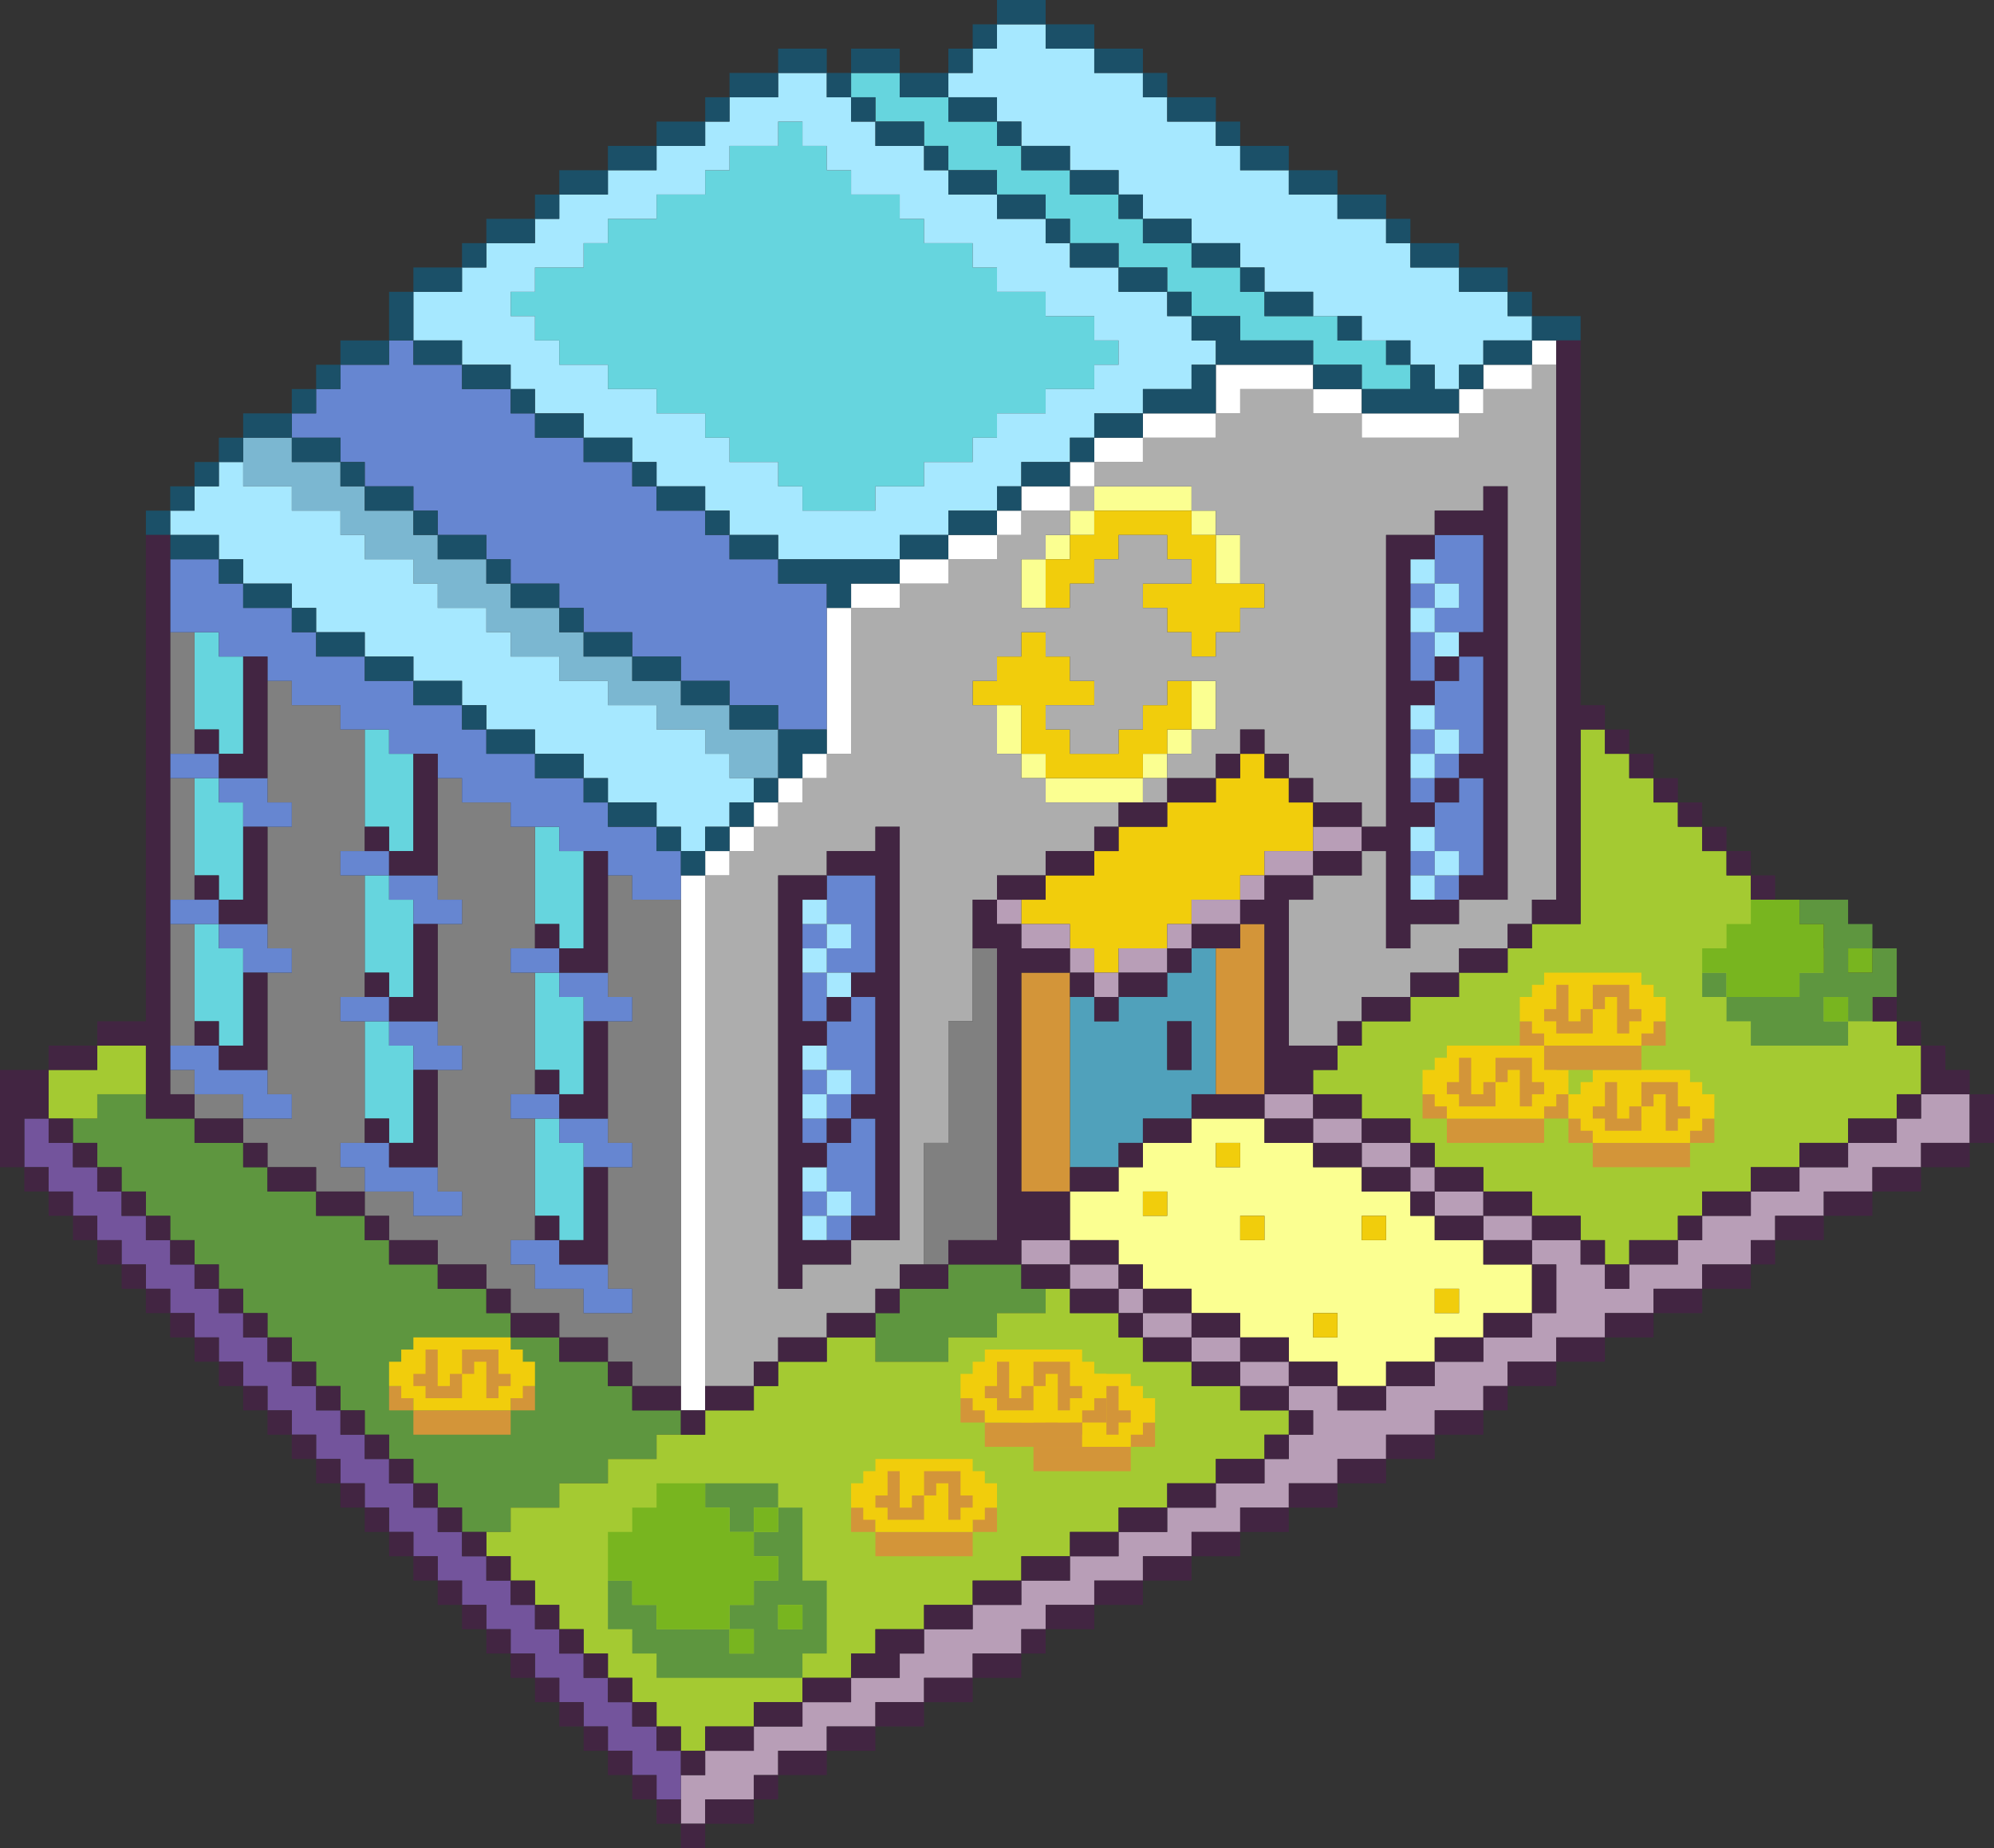 <?xml version="1.0" encoding="UTF-8"?>
<svg id="Layer_1" data-name="Layer 1" xmlns="http://www.w3.org/2000/svg" version="1.1" viewBox="0 0 328 304">
  <rect x="0" y="0" width="328" height="304" fill="#333333" stroke="none"/>
  <defs>
    <style>
      .cls-1 {
        fill: #50a1bb;
      }

      .cls-1, .cls-2, .cls-3, .cls-4, .cls-5, .cls-6, .cls-7, .cls-8, .cls-9, .cls-10, .cls-11, .cls-12, .cls-13, .cls-14, .cls-15, .cls-16, .cls-17, .cls-18 {
        stroke-width: 0px;
      }

      .cls-2 {
        fill: #6686d1;
      }

      .cls-3 {
        fill: #66d5de;
      }

      .cls-4 {
        fill: #b89eb7;
      }

      .cls-5 {
        fill: #a6e8ff;
      }

      .cls-6 {
        fill: #7bb7d1;
      }

      .cls-7 {
        fill: #d39539;
      }

      .cls-8 {
        fill: #adadad;
      }

      .cls-9 {
        fill: #f1cd0c;
      }

      .cls-10 {
        fill: #1b5068;
      }

      .cls-11 {
        fill: #422542;
      }

      .cls-12 {
        fill: gray;
      }

      .cls-13 {
        fill: #78b51f;
      }

      .cls-14 {
        fill: #fff;
      }

      .cls-15 {
        fill: #5e963f;
      }

      .cls-16 {
        fill: #fbff91;
      }

      .cls-17 {
        fill: #73549c;
      }

      .cls-18 {
        fill: #a4ca32;
      }
    </style>
  </defs>
  <g id="Marketplace">
    <g id="Building">
      <g>
        <path class="cls-1" d="M196,156v4h-4v4h-8v4h-4v-4h-4v28h8v-4h4v-4h8v-4h4v-24h-4ZM196,172v4h-4v-8h4v4Z"/>
        <g>
          <polygon class="cls-7" points="204 152 204 156 200 156 200 160 200 164 200 168 200 172 200 176 200 180 204 180 208 180 208 176 208 172 208 168 208 164 208 160 208 156 208 152 204 152"/>
          <polygon class="cls-7" points="168 160 168 164 168 168 168 172 168 176 168 180 168 184 168 188 168 192 168 196 172 196 176 196 176 192 176 188 176 184 176 180 176 176 176 172 176 168 176 164 176 160 172 160 168 160"/>
        </g>
        <g>
          <path class="cls-16" d="M248,208h-4v-4h-8v-4h-4v-4h-8v-4h-8v-4h-8v-4h-12v4h-8v4h-4v4h-8v8h8v4h4v4h8v4h8v4h8v4h8v4h8v-4h8v-4h8v-4h8v-8h-4ZM204,200h4v4h-4v-4ZM228,200v4h-4v-4h4ZM204,188v4h-4v-4h4ZM192,196v4h-4v-4h4ZM216,220v-4h4v4h-4ZM236,216v-4h4v4h-4Z"/>
          <polygon class="cls-16" points="200 96 204 96 204 92 204 88 200 88 200 92 200 96"/>
          <polygon class="cls-16" points="200 116 200 112 196 112 196 116 196 120 200 120 200 116"/>
          <rect class="cls-16" x="196" y="84" width="4" height="4"/>
          <rect class="cls-16" x="192" y="120" width="4" height="4"/>
          <rect class="cls-16" x="188" y="124" width="4" height="4"/>
          <polygon class="cls-16" points="188 84 192 84 196 84 196 80 192 80 188 80 184 80 180 80 180 84 184 84 188 84"/>
          <rect class="cls-16" x="176" y="84" width="4" height="4"/>
          <polygon class="cls-16" points="176 132 180 132 184 132 188 132 188 128 184 128 180 128 176 128 172 128 172 132 176 132"/>
          <rect class="cls-16" x="172" y="88" width="4" height="4"/>
          <rect class="cls-16" x="168" y="124" width="4" height="4"/>
          <polygon class="cls-16" points="172 96 172 92 168 92 168 96 168 100 172 100 172 96"/>
          <polygon class="cls-16" points="168 116 164 116 164 120 164 124 168 124 168 120 168 116"/>
        </g>
        <g>
          <rect class="cls-9" x="236" y="212" width="4" height="4"/>
          <rect class="cls-9" x="224" y="200" width="4" height="4"/>
          <rect class="cls-9" x="216" y="216" width="4" height="4"/>
          <polygon class="cls-9" points="216 136 216 132 212 132 212 128 208 128 208 124 204 124 204 128 200 128 200 132 196 132 192 132 192 136 188 136 184 136 184 140 180 140 180 144 176 144 172 144 172 148 168 148 168 152 172 152 176 152 176 156 180 156 180 160 184 160 184 156 188 156 192 156 192 152 196 152 196 148 200 148 204 148 204 144 208 144 208 140 212 140 216 140 216 136"/>
          <rect class="cls-9" x="204" y="200" width="4" height="4"/>
          <rect class="cls-9" x="200" y="188" width="4" height="4"/>
          <rect class="cls-9" x="188" y="196" width="4" height="4"/>
          <polygon class="cls-9" points="176 96 180 96 180 92 184 92 184 88 188 88 192 88 192 92 196 92 196 96 192 96 188 96 188 100 192 100 192 104 196 104 196 108 200 108 200 104 204 104 204 100 208 100 208 96 204 96 200 96 200 92 200 88 196 88 196 84 192 84 188 84 184 84 180 84 180 88 176 88 176 92 172 92 172 96 172 100 176 100 176 96"/>
          <polygon class="cls-9" points="168 120 168 124 172 124 172 128 176 128 180 128 184 128 188 128 188 124 192 124 192 120 196 120 196 116 196 112 192 112 192 116 188 116 188 120 184 120 184 124 180 124 176 124 176 120 172 120 172 116 176 116 180 116 180 112 176 112 176 108 172 108 172 104 168 104 168 108 164 108 164 112 160 112 160 116 164 116 168 116 168 120"/>
        </g>
        <g>
          <path class="cls-8" d="M252,60v4h-8v4h-4v4h-16v-4h-8v-4h-12v4h-4v4h-12v4h-8v4h16v4h4v4h4v8h4v4h-4v4h-4v4h-4v-4h-4v-4h-4v-4h8v-4h-4v-4h-8v4h-4v4h-4v4h-8v-8h4v-4h4v-4h-8v4h-4v4h-8v4h-8v4h-8v24h-4v4h-4v4h-4v4h-4v4h-4v4h-4v84h8v-4h4v-4h8v-4h8v-4h4v-4h4v-20h4v-20h4v-20h4v-4h8v-4h8v-4h4v-4h-12v-4h-4v-4h-4v-8h-4v-4h4v-4h4v-4h4v4h4v4h4v4h-8v4h4v4h8v-4h4v-4h4v-4h8v8h-4v4h-4v4h8v-4h4v-4h4v4h4v4h4v4h8v4h4v-48h8v-4h8v-4h4v68h-8v4h-8v4h-4v-16h-4v4h-8v4h-4v24h8v-4h4v-4h8v-4h8v-4h8v-4h4v-4h4V60h-4ZM148,192v12h-8v4h-8v4h-4v-68h8v-4h8v-4h4v56Z"/>
          <rect class="cls-8" x="188" y="128" width="4" height="4"/>
          <rect class="cls-8" x="176" y="80" width="4" height="4"/>
        </g>
        <g>
          <polygon class="cls-4" points="172 204 168 204 168 208 172 208 176 208 176 204 172 204"/>
          <polygon class="cls-4" points="320 180 316 180 316 184 312 184 312 188 308 188 304 188 304 192 300 192 296 192 296 196 292 196 288 196 288 200 284 200 280 200 280 204 276 204 276 208 272 208 268 208 268 212 264 212 264 208 260 208 260 204 256 204 252 204 252 208 256 208 256 212 256 216 252 216 252 220 248 220 244 220 244 224 240 224 236 224 236 228 232 228 228 228 228 232 224 232 220 232 220 228 216 228 212 228 212 232 216 232 216 236 212 236 212 240 208 240 208 244 204 244 200 244 200 248 196 248 192 248 192 252 188 252 184 252 184 256 180 256 176 256 176 260 172 260 168 260 168 264 164 264 160 264 160 268 156 268 152 268 152 272 148 272 148 276 144 276 140 276 140 280 136 280 132 280 132 284 128 284 124 284 124 288 120 288 116 288 116 292 112 292 112 296 112 300 116 300 116 296 120 296 124 296 124 292 128 292 128 288 132 288 136 288 136 284 140 284 144 284 144 280 148 280 152 280 152 276 156 276 160 276 160 272 164 272 168 272 168 268 172 268 172 264 176 264 180 264 180 260 184 260 188 260 188 256 192 256 196 256 196 252 200 252 204 252 204 248 208 248 212 248 212 244 216 244 220 244 220 240 224 240 228 240 228 236 232 236 236 236 236 232 240 232 244 232 244 228 248 228 248 224 252 224 256 224 256 220 260 220 264 220 264 216 268 216 272 216 272 212 276 212 280 212 280 208 284 208 288 208 288 204 292 204 292 200 296 200 300 200 300 196 304 196 308 196 308 192 312 192 316 192 316 188 320 188 324 188 324 184 324 180 320 180"/>
          <polygon class="cls-4" points="248 200 244 200 244 204 248 204 252 204 252 200 248 200"/>
          <polygon class="cls-4" points="240 196 236 196 236 200 240 200 244 200 244 196 240 196"/>
          <rect class="cls-4" x="232" y="192" width="4" height="4"/>
          <polygon class="cls-4" points="228 188 224 188 224 192 228 192 232 192 232 188 228 188"/>
          <polygon class="cls-4" points="220 184 216 184 216 188 220 188 224 188 224 184 220 184"/>
          <polygon class="cls-4" points="224 140 224 136 220 136 216 136 216 140 220 140 224 140"/>
          <polygon class="cls-4" points="212 180 208 180 208 184 212 184 216 184 216 180 212 180"/>
          <polygon class="cls-4" points="216 144 216 140 212 140 208 140 208 144 212 144 216 144"/>
          <polygon class="cls-4" points="208 224 204 224 204 228 208 228 212 228 212 224 208 224"/>
          <rect class="cls-4" x="204" y="144" width="4" height="4"/>
          <polygon class="cls-4" points="200 220 196 220 196 224 200 224 204 224 204 220 200 220"/>
          <polygon class="cls-4" points="204 152 204 148 200 148 196 148 196 152 200 152 204 152"/>
          <polygon class="cls-4" points="192 216 188 216 188 220 192 220 196 220 196 216 192 216"/>
          <rect class="cls-4" x="192" y="152" width="4" height="4"/>
          <polygon class="cls-4" points="192 160 192 156 188 156 184 156 184 160 188 160 192 160"/>
          <rect class="cls-4" x="184" y="212" width="4" height="4"/>
          <polygon class="cls-4" points="180 208 176 208 176 212 180 212 184 212 184 208 180 208"/>
          <rect class="cls-4" x="180" y="160" width="4" height="4"/>
          <rect class="cls-4" x="176" y="156" width="4" height="4"/>
          <polygon class="cls-4" points="172 156 176 156 176 152 172 152 168 152 168 156 172 156"/>
          <rect class="cls-4" x="164" y="148" width="4" height="4"/>
        </g>
        <g>
          <rect class="cls-14" x="252" y="56" width="4" height="4"/>
          <polygon class="cls-14" points="244 60 244 64 248 64 252 64 252 60 248 60 244 60"/>
          <rect class="cls-14" x="240" y="64" width="4" height="4"/>
          <polygon class="cls-14" points="232 68 228 68 224 68 224 72 228 72 232 72 236 72 240 72 240 68 236 68 232 68"/>
          <polygon class="cls-14" points="220 64 216 64 216 68 220 68 224 68 224 64 220 64"/>
          <polygon class="cls-14" points="212 60 208 60 204 60 200 60 200 64 200 68 204 68 204 64 208 64 212 64 216 64 216 60 212 60"/>
          <polygon class="cls-14" points="192 68 188 68 188 72 192 72 196 72 200 72 200 68 196 68 192 68"/>
          <polygon class="cls-14" points="180 72 180 76 184 76 188 76 188 72 184 72 180 72"/>
          <rect class="cls-14" x="176" y="76" width="4" height="4"/>
          <polygon class="cls-14" points="168 80 168 84 172 84 176 84 176 80 172 80 168 80"/>
          <rect class="cls-14" x="164" y="84" width="4" height="4"/>
          <polygon class="cls-14" points="156 88 156 92 160 92 164 92 164 88 160 88 156 88"/>
          <polygon class="cls-14" points="148 92 148 96 152 96 156 96 156 92 152 92 148 92"/>
          <polygon class="cls-14" points="140 96 140 100 144 100 148 100 148 96 144 96 140 96"/>
          <polygon class="cls-14" points="136 104 136 108 136 112 136 116 136 120 136 124 140 124 140 120 140 116 140 112 140 108 140 104 140 100 136 100 136 104"/>
          <rect class="cls-14" x="132" y="124" width="4" height="4"/>
          <rect class="cls-14" x="128" y="128" width="4" height="4"/>
          <rect class="cls-14" x="124" y="132" width="4" height="4"/>
          <rect class="cls-14" x="120" y="136" width="4" height="4"/>
          <rect class="cls-14" x="116" y="140" width="4" height="4"/>
          <polygon class="cls-14" points="112 148 112 152 112 156 112 160 112 164 112 168 112 172 112 176 112 180 112 184 112 188 112 192 112 196 112 200 112 204 112 208 112 212 112 216 112 220 112 224 112 228 112 232 116 232 116 228 116 224 116 220 116 216 116 212 116 208 116 204 116 200 116 196 116 192 116 188 116 184 116 180 116 176 116 172 116 168 116 164 116 160 116 156 116 152 116 148 116 144 112 144 112 148"/>
        </g>
        <polygon class="cls-6" points="124 120 120 120 120 116 116 116 112 116 112 112 108 112 104 112 104 108 100 108 96 108 96 104 92 104 92 100 88 100 84 100 84 96 80 96 80 92 76 92 72 92 72 88 68 88 68 84 64 84 60 84 60 80 56 80 56 76 52 76 48 76 48 72 44 72 40 72 40 76 40 80 44 80 48 80 48 84 52 84 56 84 56 88 60 88 60 92 64 92 68 92 68 96 72 96 72 100 76 100 80 100 80 104 84 104 84 108 88 108 92 108 92 112 96 112 100 112 100 116 104 116 108 116 108 120 112 120 116 120 116 124 120 124 120 128 124 128 128 128 128 124 128 120 124 120"/>
        <g>
          <polygon class="cls-3" points="228 60 228 56 224 56 220 56 220 52 216 52 212 52 208 52 208 48 204 48 204 44 200 44 196 44 196 40 192 40 188 40 188 36 184 36 184 32 180 32 176 32 176 28 172 28 168 28 168 24 164 24 164 20 160 20 156 20 156 16 152 16 148 16 148 12 144 12 140 12 140 16 144 16 144 20 148 20 152 20 152 24 156 24 156 28 160 28 164 28 164 32 168 32 172 32 172 36 176 36 176 40 180 40 184 40 184 44 188 44 192 44 192 48 196 48 196 52 200 52 204 52 204 56 208 56 212 56 216 56 216 60 220 60 224 60 224 64 228 64 232 64 232 60 228 60"/>
          <polygon class="cls-3" points="180 52 176 52 172 52 172 48 168 48 164 48 164 44 160 44 160 40 156 40 152 40 152 36 148 36 148 32 144 32 140 32 140 28 136 28 136 24 132 24 132 20 128 20 128 24 124 24 120 24 120 28 116 28 116 32 112 32 108 32 108 36 104 36 100 36 100 40 96 40 96 44 92 44 88 44 88 48 84 48 84 52 88 52 88 56 92 56 92 60 96 60 100 60 100 64 104 64 108 64 108 68 112 68 116 68 116 72 120 72 120 76 124 76 128 76 128 80 132 80 132 84 136 84 140 84 144 84 144 80 148 80 152 80 152 76 156 76 160 76 160 72 164 72 164 68 168 68 172 68 172 64 176 64 180 64 180 60 184 60 184 56 180 56 180 52"/>
          <polygon class="cls-3" points="92 184 88 184 88 188 88 192 88 196 88 200 92 200 92 204 96 204 96 200 96 196 96 192 96 188 92 188 92 184"/>
          <polygon class="cls-3" points="92 160 88 160 88 164 88 168 88 172 88 176 92 176 92 180 96 180 96 176 96 172 96 168 96 164 92 164 92 160"/>
          <polygon class="cls-3" points="92 136 88 136 88 140 88 144 88 148 88 152 92 152 92 156 96 156 96 152 96 148 96 144 96 140 92 140 92 136"/>
          <polygon class="cls-3" points="64 168 60 168 60 172 60 176 60 180 60 184 64 184 64 188 68 188 68 184 68 180 68 176 68 172 64 172 64 168"/>
          <polygon class="cls-3" points="64 144 60 144 60 148 60 152 60 156 60 160 64 160 64 164 68 164 68 160 68 156 68 152 68 148 64 148 64 144"/>
          <polygon class="cls-3" points="64 120 60 120 60 124 60 128 60 132 60 136 64 136 64 140 68 140 68 136 68 132 68 128 68 124 64 124 64 120"/>
          <polygon class="cls-3" points="36 152 32 152 32 156 32 160 32 164 32 168 36 168 36 172 40 172 40 168 40 164 40 160 40 156 36 156 36 152"/>
          <polygon class="cls-3" points="36 128 32 128 32 132 32 136 32 140 32 144 36 144 36 148 40 148 40 144 40 140 40 136 40 132 36 132 36 128"/>
          <polygon class="cls-3" points="36 104 32 104 32 108 32 112 32 116 32 120 36 120 36 124 40 124 40 120 40 116 40 112 40 108 36 108 36 104"/>
        </g>
        <g>
          <polygon class="cls-12" points="160 156 160 160 160 164 160 168 156 168 156 172 156 176 156 180 156 184 156 188 152 188 152 192 152 196 152 200 152 204 152 208 156 208 156 204 160 204 164 204 164 200 164 196 164 192 164 188 164 184 164 180 164 176 164 172 164 168 164 164 164 160 164 156 160 156"/>
          <polygon class="cls-12" points="104 148 104 144 100 144 100 148 100 152 100 156 100 160 100 164 104 164 104 168 100 168 100 172 100 176 100 180 100 184 100 188 104 188 104 192 100 192 100 196 100 200 100 204 100 208 100 212 104 212 104 216 100 216 96 216 96 212 92 212 88 212 88 208 84 208 84 204 88 204 88 200 88 196 88 192 88 188 88 184 84 184 84 180 88 180 88 176 88 172 88 168 88 164 88 160 84 160 84 156 88 156 88 152 88 148 88 144 88 140 88 136 84 136 84 132 80 132 76 132 76 128 72 128 72 132 72 136 72 140 72 144 72 148 76 148 76 152 72 152 72 156 72 160 72 164 72 168 72 172 76 172 76 176 72 176 72 180 72 184 72 188 72 192 72 196 76 196 76 200 72 200 68 200 68 196 64 196 60 196 60 200 64 200 64 204 68 204 72 204 72 208 76 208 80 208 80 212 84 212 84 216 88 216 92 216 92 220 96 220 100 220 100 224 104 224 104 228 108 228 112 228 112 224 112 220 112 216 112 212 112 208 112 204 112 200 112 196 112 192 112 188 112 184 112 180 112 176 112 172 112 168 112 164 112 160 112 156 112 152 112 148 108 148 104 148"/>
          <polygon class="cls-12" points="56 192 56 188 60 188 60 184 60 180 60 176 60 172 60 168 56 168 56 164 60 164 60 160 60 156 60 152 60 148 60 144 56 144 56 140 60 140 60 136 60 132 60 128 60 124 60 120 56 120 56 116 52 116 48 116 48 112 44 112 44 116 44 120 44 124 44 128 44 132 48 132 48 136 44 136 44 140 44 144 44 148 44 152 44 156 48 156 48 160 44 160 44 164 44 168 44 172 44 176 44 180 48 180 48 184 44 184 40 184 40 188 44 188 44 192 48 192 52 192 52 196 56 196 60 196 60 192 56 192"/>
          <polygon class="cls-12" points="36 180 32 180 32 184 36 184 40 184 40 180 36 180"/>
          <rect class="cls-12" x="28" y="176" width="4" height="4"/>
          <polygon class="cls-12" points="32 168 32 164 32 160 32 156 32 152 28 152 28 156 28 160 28 164 28 168 28 172 32 172 32 168"/>
          <polygon class="cls-12" points="32 144 32 140 32 136 32 132 32 128 28 128 28 132 28 136 28 140 28 144 28 148 32 148 32 144"/>
          <polygon class="cls-12" points="32 120 32 116 32 112 32 108 32 104 28 104 28 108 28 112 28 116 28 120 28 124 32 124 32 120"/>
        </g>
        <g>
          <polygon class="cls-2" points="240 88 236 88 236 92 236 96 240 96 240 100 236 100 236 104 240 104 244 104 244 100 244 96 244 92 244 88 240 88"/>
          <rect class="cls-2" x="236" y="144" width="4" height="4"/>
          <polygon class="cls-2" points="236 132 236 136 236 140 240 140 240 144 244 144 244 140 244 136 244 132 244 128 240 128 240 132 236 132"/>
          <rect class="cls-2" x="236" y="124" width="4" height="4"/>
          <polygon class="cls-2" points="236 120 240 120 240 124 244 124 244 120 244 116 244 112 244 108 240 108 240 112 236 112 236 116 236 120"/>
          <rect class="cls-2" x="232" y="140" width="4" height="4"/>
          <rect class="cls-2" x="232" y="128" width="4" height="4"/>
          <rect class="cls-2" x="232" y="120" width="4" height="4"/>
          <polygon class="cls-2" points="232 108 232 112 236 112 236 108 236 104 232 104 232 108"/>
          <rect class="cls-2" x="232" y="96" width="4" height="4"/>
          <rect class="cls-2" x="136" y="200" width="4" height="4"/>
          <polygon class="cls-2" points="136 188 136 192 136 196 140 196 140 200 144 200 144 196 144 192 144 188 144 184 140 184 140 188 136 188"/>
          <rect class="cls-2" x="136" y="180" width="4" height="4"/>
          <polygon class="cls-2" points="136 176 140 176 140 180 144 180 144 176 144 172 144 168 144 164 140 164 140 168 136 168 136 172 136 176"/>
          <polygon class="cls-2" points="136 144 136 148 136 152 140 152 140 156 136 156 136 160 140 160 144 160 144 156 144 152 144 148 144 144 140 144 136 144"/>
          <rect class="cls-2" x="132" y="196" width="4" height="4"/>
          <rect class="cls-2" x="132" y="184" width="4" height="4"/>
          <rect class="cls-2" x="132" y="176" width="4" height="4"/>
          <polygon class="cls-2" points="132 164 132 168 136 168 136 164 136 160 132 160 132 164"/>
          <rect class="cls-2" x="132" y="152" width="4" height="4"/>
          <polygon class="cls-2" points="132 120 136 120 136 116 136 112 136 108 136 104 136 100 136 96 132 96 128 96 128 92 124 92 120 92 120 88 116 88 116 84 112 84 108 84 108 80 104 80 104 76 100 76 96 76 96 72 92 72 88 72 88 68 84 68 84 64 80 64 76 64 76 60 72 60 68 60 68 56 64 56 64 60 60 60 56 60 56 64 52 64 52 68 48 68 48 72 52 72 56 72 56 76 60 76 60 80 64 80 68 80 68 84 72 84 72 88 76 88 80 88 80 92 84 92 84 96 88 96 92 96 92 100 96 100 96 104 100 104 104 104 104 108 108 108 112 108 112 112 116 112 120 112 120 116 124 116 128 116 128 120 132 120"/>
          <polygon class="cls-2" points="108 136 104 136 100 136 100 132 96 132 96 128 92 128 88 128 88 124 84 124 80 124 80 120 76 120 76 116 72 116 68 116 68 112 64 112 60 112 60 108 56 108 52 108 52 104 48 104 48 100 44 100 40 100 40 96 36 96 36 92 32 92 28 92 28 96 28 100 28 104 32 104 36 104 36 108 40 108 44 108 44 112 48 112 48 116 52 116 56 116 56 120 60 120 64 120 64 124 68 124 72 124 72 128 76 128 76 132 80 132 84 132 84 136 88 136 92 136 92 140 96 140 100 140 100 144 104 144 104 148 108 148 112 148 112 144 112 140 108 140 108 136"/>
          <polygon class="cls-2" points="100 208 96 208 92 208 92 204 88 204 84 204 84 208 88 208 88 212 92 212 96 212 96 216 100 216 104 216 104 212 100 212 100 208"/>
          <polygon class="cls-2" points="100 184 96 184 92 184 92 188 96 188 96 192 100 192 104 192 104 188 100 188 100 184"/>
          <polygon class="cls-2" points="100 160 96 160 92 160 92 164 96 164 96 168 100 168 104 168 104 164 100 164 100 160"/>
          <polygon class="cls-2" points="88 180 84 180 84 184 88 184 92 184 92 180 88 180"/>
          <polygon class="cls-2" points="88 156 84 156 84 160 88 160 92 160 92 156 88 156"/>
          <polygon class="cls-2" points="72 192 68 192 64 192 64 188 60 188 56 188 56 192 60 192 60 196 64 196 68 196 68 200 72 200 76 200 76 196 72 196 72 192"/>
          <polygon class="cls-2" points="72 168 68 168 64 168 64 172 68 172 68 176 72 176 76 176 76 172 72 172 72 168"/>
          <polygon class="cls-2" points="72 144 68 144 64 144 64 148 68 148 68 152 72 152 76 152 76 148 72 148 72 144"/>
          <polygon class="cls-2" points="60 164 56 164 56 168 60 168 64 168 64 164 60 164"/>
          <polygon class="cls-2" points="60 140 56 140 56 144 60 144 64 144 64 140 60 140"/>
          <polygon class="cls-2" points="44 176 40 176 36 176 36 172 32 172 28 172 28 176 32 176 32 180 36 180 40 180 40 184 44 184 48 184 48 180 44 180 44 176"/>
          <polygon class="cls-2" points="44 152 40 152 36 152 36 156 40 156 40 160 44 160 48 160 48 156 44 156 44 152"/>
          <polygon class="cls-2" points="44 128 40 128 36 128 36 132 40 132 40 136 44 136 48 136 48 132 44 132 44 128"/>
          <polygon class="cls-2" points="32 148 28 148 28 152 32 152 36 152 36 148 32 148"/>
          <polygon class="cls-2" points="32 124 28 124 28 128 32 128 36 128 36 124 32 124"/>
        </g>
        <g>
          <polygon class="cls-5" points="248 52 248 48 244 48 240 48 240 44 236 44 232 44 232 40 228 40 228 36 224 36 220 36 220 32 216 32 212 32 212 28 208 28 204 28 204 24 200 24 200 20 196 20 192 20 192 16 188 16 188 12 184 12 180 12 180 8 176 8 172 8 172 4 168 4 164 4 164 8 160 8 160 12 156 12 156 16 160 16 164 16 164 20 168 20 168 24 172 24 176 24 176 28 180 28 184 28 184 32 188 32 188 36 192 36 196 36 196 40 200 40 204 40 204 44 208 44 208 48 212 48 216 48 216 52 220 52 224 52 224 56 228 56 232 56 232 60 236 60 236 64 240 64 240 60 244 60 244 56 248 56 252 56 252 52 248 52"/>
          <rect class="cls-5" x="236" y="140" width="4" height="4"/>
          <rect class="cls-5" x="236" y="120" width="4" height="4"/>
          <rect class="cls-5" x="236" y="104" width="4" height="4"/>
          <rect class="cls-5" x="236" y="96" width="4" height="4"/>
          <rect class="cls-5" x="232" y="144" width="4" height="4"/>
          <rect class="cls-5" x="232" y="136" width="4" height="4"/>
          <rect class="cls-5" x="232" y="124" width="4" height="4"/>
          <rect class="cls-5" x="232" y="116" width="4" height="4"/>
          <rect class="cls-5" x="232" y="100" width="4" height="4"/>
          <rect class="cls-5" x="232" y="92" width="4" height="4"/>
          <path class="cls-5" d="M196,52h-4v-4h-8v-4h-8v-4h-4v-4h-8v-4h-8v-4h-4v-4h-8v-4h-4v-4h-4v-4h-8v4h-8v4h-4v4h-8v4h-8v4h-8v4h-4v4h-8v4h-4v4h-8v8h8v4h8v4h4v4h8v4h8v4h4v4h8v4h4v4h8v4h20v-4h8v-4h8v-4h4v-4h8v-4h4v-4h8v-4h8v-4h4v-4h-4v-4ZM176,64h-4v4h-8v4h-4v4h-8v4h-8v4h-12v-4h-4v-4h-8v-4h-4v-4h-8v-4h-8v-4h-8v-4h-4v-4h-4v-4h4v-4h8v-4h4v-4h8v-4h8v-4h4v-4h8v-4h4v4h4v4h4v4h8v4h4v4h8v4h4v4h8v4h8v4h4v4h-4v4h-4Z"/>
          <rect class="cls-5" x="136" y="196" width="4" height="4"/>
          <rect class="cls-5" x="136" y="176" width="4" height="4"/>
          <rect class="cls-5" x="136" y="160" width="4" height="4"/>
          <rect class="cls-5" x="136" y="152" width="4" height="4"/>
          <rect class="cls-5" x="132" y="200" width="4" height="4"/>
          <rect class="cls-5" x="132" y="192" width="4" height="4"/>
          <rect class="cls-5" x="132" y="180" width="4" height="4"/>
          <rect class="cls-5" x="132" y="172" width="4" height="4"/>
          <rect class="cls-5" x="132" y="156" width="4" height="4"/>
          <rect class="cls-5" x="132" y="148" width="4" height="4"/>
          <polygon class="cls-5" points="120 124 116 124 116 120 112 120 108 120 108 116 104 116 100 116 100 112 96 112 92 112 92 108 88 108 84 108 84 104 80 104 80 100 76 100 72 100 72 96 68 96 68 92 64 92 60 92 60 88 56 88 56 84 52 84 48 84 48 80 44 80 40 80 40 76 36 76 36 80 32 80 32 84 28 84 28 88 32 88 36 88 36 92 40 92 40 96 44 96 48 96 48 100 52 100 52 104 56 104 60 104 60 108 64 108 68 108 68 112 72 112 76 112 76 116 80 116 80 120 84 120 88 120 88 124 92 124 96 124 96 128 100 128 100 132 104 132 108 132 108 136 112 136 112 140 116 140 116 136 120 136 120 132 124 132 124 128 120 128 120 124"/>
        </g>
        <g>
          <polygon class="cls-10" points="256 52 252 52 252 56 256 56 260 56 260 52 256 52"/>
          <rect class="cls-10" x="248" y="48" width="4" height="4"/>
          <polygon class="cls-10" points="244 56 244 60 248 60 252 60 252 56 248 56 244 56"/>
          <rect class="cls-10" x="240" y="60" width="4" height="4"/>
          <polygon class="cls-10" points="244 48 248 48 248 44 244 44 240 44 240 48 244 48"/>
          <polygon class="cls-10" points="236 60 232 60 232 64 228 64 224 64 224 68 228 68 232 68 236 68 240 68 240 64 236 64 236 60"/>
          <polygon class="cls-10" points="236 44 240 44 240 40 236 40 232 40 232 44 236 44"/>
          <rect class="cls-10" x="228" y="56" width="4" height="4"/>
          <rect class="cls-10" x="228" y="36" width="4" height="4"/>
          <polygon class="cls-10" points="220 60 216 60 216 64 220 64 224 64 224 60 220 60"/>
          <rect class="cls-10" x="220" y="52" width="4" height="4"/>
          <polygon class="cls-10" points="224 36 228 36 228 32 224 32 220 32 220 36 224 36"/>
          <polygon class="cls-10" points="212 56 208 56 204 56 204 52 200 52 196 52 196 56 200 56 200 60 204 60 208 60 212 60 216 60 216 56 212 56"/>
          <polygon class="cls-10" points="216 32 220 32 220 28 216 28 212 28 212 32 216 32"/>
          <polygon class="cls-10" points="212 52 216 52 216 48 212 48 208 48 208 52 212 52"/>
          <rect class="cls-10" x="204" y="44" width="4" height="4"/>
          <polygon class="cls-10" points="208 28 212 28 212 24 208 24 204 24 204 28 208 28"/>
          <rect class="cls-10" x="200" y="20" width="4" height="4"/>
          <polygon class="cls-10" points="196 64 192 64 188 64 188 68 192 68 196 68 200 68 200 64 200 60 196 60 196 64"/>
          <polygon class="cls-10" points="200 44 204 44 204 40 200 40 196 40 196 44 200 44"/>
          <rect class="cls-10" x="192" y="48" width="4" height="4"/>
          <polygon class="cls-10" points="196 20 200 20 200 16 196 16 192 16 192 20 196 20"/>
          <polygon class="cls-10" points="192 40 196 40 196 36 192 36 188 36 188 40 192 40"/>
          <rect class="cls-10" x="188" y="12" width="4" height="4"/>
          <polygon class="cls-10" points="188 48 192 48 192 44 188 44 184 44 184 48 188 48"/>
          <rect class="cls-10" x="184" y="32" width="4" height="4"/>
          <polygon class="cls-10" points="180 68 180 72 184 72 188 72 188 68 184 68 180 68"/>
          <polygon class="cls-10" points="184 12 188 12 188 8 184 8 180 8 180 12 184 12"/>
          <rect class="cls-10" x="176" y="72" width="4" height="4"/>
          <polygon class="cls-10" points="180 44 184 44 184 40 180 40 176 40 176 44 180 44"/>
          <polygon class="cls-10" points="180 32 184 32 184 28 180 28 176 28 176 32 180 32"/>
          <rect class="cls-10" x="172" y="36" width="4" height="4"/>
          <polygon class="cls-10" points="176 8 180 8 180 4 176 4 172 4 172 8 176 8"/>
          <polygon class="cls-10" points="168 76 168 80 172 80 176 80 176 76 172 76 168 76"/>
          <polygon class="cls-10" points="172 28 176 28 176 24 172 24 168 24 168 28 172 28"/>
          <polygon class="cls-10" points="172 4 172 0 168 0 164 0 164 4 168 4 172 4"/>
          <rect class="cls-10" x="164" y="80" width="4" height="4"/>
          <polygon class="cls-10" points="168 36 172 36 172 32 168 32 164 32 164 36 168 36"/>
          <rect class="cls-10" x="164" y="20" width="4" height="4"/>
          <rect class="cls-10" x="160" y="4" width="4" height="4"/>
          <polygon class="cls-10" points="156 84 156 88 160 88 164 88 164 84 160 84 156 84"/>
          <polygon class="cls-10" points="160 32 164 32 164 28 160 28 156 28 156 32 160 32"/>
          <polygon class="cls-10" points="160 20 164 20 164 16 160 16 156 16 156 20 160 20"/>
          <rect class="cls-10" x="156" y="8" width="4" height="4"/>
          <rect class="cls-10" x="152" y="24" width="4" height="4"/>
          <polygon class="cls-10" points="148 88 148 92 152 92 156 92 156 88 152 88 148 88"/>
          <polygon class="cls-10" points="152 16 156 16 156 12 152 12 148 12 148 16 152 16"/>
          <polygon class="cls-10" points="148 24 152 24 152 20 148 20 144 20 144 24 148 24"/>
          <polygon class="cls-10" points="148 12 148 8 144 8 140 8 140 12 144 12 148 12"/>
          <polygon class="cls-10" points="140 92 136 92 132 92 128 92 128 96 132 96 136 96 136 100 140 100 140 96 144 96 148 96 148 92 144 92 140 92"/>
          <rect class="cls-10" x="140" y="16" width="4" height="4"/>
          <rect class="cls-10" x="136" y="12" width="4" height="4"/>
          <polygon class="cls-10" points="136 12 136 8 132 8 128 8 128 12 132 12 136 12"/>
          <polygon class="cls-10" points="128 128 132 128 132 124 136 124 136 120 132 120 128 120 128 124 128 128"/>
          <rect class="cls-10" x="124" y="128" width="4" height="4"/>
          <polygon class="cls-10" points="124 88 120 88 120 92 124 92 128 92 128 88 124 88"/>
          <polygon class="cls-10" points="128 16 128 12 124 12 120 12 120 16 124 16 128 16"/>
          <rect class="cls-10" x="120" y="132" width="4" height="4"/>
          <polygon class="cls-10" points="124 120 128 120 128 116 124 116 120 116 120 120 124 120"/>
          <rect class="cls-10" x="116" y="136" width="4" height="4"/>
          <rect class="cls-10" x="116" y="84" width="4" height="4"/>
          <rect class="cls-10" x="116" y="16" width="4" height="4"/>
          <rect class="cls-10" x="112" y="140" width="4" height="4"/>
          <polygon class="cls-10" points="116 116 120 116 120 112 116 112 112 112 112 116 116 116"/>
          <polygon class="cls-10" points="112 80 108 80 108 84 112 84 116 84 116 80 112 80"/>
          <polygon class="cls-10" points="116 24 116 20 112 20 108 20 108 24 112 24 116 24"/>
          <rect class="cls-10" x="108" y="136" width="4" height="4"/>
          <polygon class="cls-10" points="104 132 100 132 100 136 104 136 108 136 108 132 104 132"/>
          <polygon class="cls-10" points="108 112 112 112 112 108 108 108 104 108 104 112 108 112"/>
          <rect class="cls-10" x="104" y="76" width="4" height="4"/>
          <polygon class="cls-10" points="108 28 108 24 104 24 100 24 100 28 104 28 108 28"/>
          <polygon class="cls-10" points="100 72 96 72 96 76 100 76 104 76 104 72 100 72"/>
          <rect class="cls-10" x="96" y="128" width="4" height="4"/>
          <polygon class="cls-10" points="100 108 104 108 104 104 100 104 96 104 96 108 100 108"/>
          <polygon class="cls-10" points="100 32 100 28 96 28 92 28 92 32 96 32 100 32"/>
          <polygon class="cls-10" points="92 124 88 124 88 128 92 128 96 128 96 124 92 124"/>
          <rect class="cls-10" x="92" y="100" width="4" height="4"/>
          <polygon class="cls-10" points="92 68 88 68 88 72 92 72 96 72 96 68 92 68"/>
          <rect class="cls-10" x="88" y="32" width="4" height="4"/>
          <polygon class="cls-10" points="84 120 80 120 80 124 84 124 88 124 88 120 84 120"/>
          <polygon class="cls-10" points="88 100 92 100 92 96 88 96 84 96 84 100 88 100"/>
          <rect class="cls-10" x="84" y="64" width="4" height="4"/>
          <polygon class="cls-10" points="88 40 88 36 84 36 80 36 80 40 84 40 88 40"/>
          <rect class="cls-10" x="80" y="92" width="4" height="4"/>
          <polygon class="cls-10" points="80 60 76 60 76 64 80 64 84 64 84 60 80 60"/>
          <rect class="cls-10" x="76" y="116" width="4" height="4"/>
          <rect class="cls-10" x="76" y="40" width="4" height="4"/>
          <polygon class="cls-10" points="72 112 68 112 68 116 72 116 76 116 76 112 72 112"/>
          <polygon class="cls-10" points="76 92 80 92 80 88 76 88 72 88 72 92 76 92"/>
          <polygon class="cls-10" points="72 56 68 56 68 60 72 60 76 60 76 56 72 56"/>
          <polygon class="cls-10" points="76 48 76 44 72 44 68 44 68 48 72 48 76 48"/>
          <rect class="cls-10" x="68" y="84" width="4" height="4"/>
          <polygon class="cls-10" points="64 108 60 108 60 112 64 112 68 112 68 108 64 108"/>
          <polygon class="cls-10" points="68 48 64 48 64 52 64 56 68 56 68 52 68 48"/>
          <polygon class="cls-10" points="64 84 68 84 68 80 64 80 60 80 60 84 64 84"/>
          <polygon class="cls-10" points="56 104 52 104 52 108 56 108 60 108 60 104 56 104"/>
          <rect class="cls-10" x="56" y="76" width="4" height="4"/>
          <polygon class="cls-10" points="56 56 56 60 60 60 64 60 64 56 60 56 56 56"/>
          <rect class="cls-10" x="52" y="60" width="4" height="4"/>
          <rect class="cls-10" x="48" y="100" width="4" height="4"/>
          <polygon class="cls-10" points="52 76 56 76 56 72 52 72 48 72 48 76 52 76"/>
          <rect class="cls-10" x="48" y="64" width="4" height="4"/>
          <polygon class="cls-10" points="44 96 40 96 40 100 44 100 48 100 48 96 44 96"/>
          <polygon class="cls-10" points="40 68 40 72 44 72 48 72 48 68 44 68 40 68"/>
          <rect class="cls-10" x="36" y="92" width="4" height="4"/>
          <rect class="cls-10" x="36" y="72" width="4" height="4"/>
          <polygon class="cls-10" points="32 88 28 88 28 92 32 92 36 92 36 88 32 88"/>
          <rect class="cls-10" x="32" y="76" width="4" height="4"/>
          <rect class="cls-10" x="28" y="80" width="4" height="4"/>
          <rect class="cls-10" x="24" y="84" width="4" height="4"/>
        </g>
        <g>
          <polygon class="cls-15" points="168 212 168 208 164 208 160 208 156 208 156 212 152 212 148 212 148 216 144 216 144 220 144 224 148 224 152 224 156 224 156 220 160 220 164 220 164 216 168 216 172 216 172 212 168 212"/>
          <polygon class="cls-15" points="104 232 104 228 100 228 100 224 96 224 92 224 92 220 88 220 84 220 84 216 80 216 80 212 76 212 72 212 72 208 68 208 64 208 64 204 60 204 60 200 56 200 52 200 52 196 48 196 44 196 44 192 40 192 40 188 36 188 32 188 32 184 28 184 24 184 24 180 20 180 16 180 16 184 12 184 12 188 16 188 16 192 20 192 20 196 24 196 24 200 28 200 28 204 32 204 32 208 36 208 36 212 40 212 40 216 44 216 44 220 48 220 48 224 52 224 52 228 56 228 56 232 60 232 60 236 64 236 64 240 68 240 68 244 72 244 72 248 76 248 76 252 80 252 84 252 84 248 88 248 92 248 92 244 96 244 100 244 100 240 104 240 108 240 108 236 112 236 112 232 108 232 104 232"/>
        </g>
        <g>
          <polygon class="cls-18" points="312 172 312 168 308 168 308 164 304 164 304 160 300 160 300 156 296 156 296 152 292 152 292 148 288 148 288 144 284 144 284 140 280 140 280 136 276 136 276 132 272 132 272 128 268 128 268 124 264 124 264 120 260 120 260 124 260 128 260 132 260 136 260 140 260 144 260 148 260 152 256 152 252 152 252 156 248 156 248 160 244 160 240 160 240 164 236 164 232 164 232 168 228 168 224 168 224 172 220 172 220 176 216 176 216 180 220 180 224 180 224 184 228 184 232 184 232 188 236 188 236 192 240 192 244 192 244 196 248 196 252 196 252 200 256 200 260 200 260 204 264 204 264 208 268 208 268 204 272 204 276 204 276 200 280 200 280 196 284 196 288 196 288 192 292 192 296 192 296 188 300 188 304 188 304 184 308 184 312 184 312 180 316 180 316 176 316 172 312 172"/>
          <polygon class="cls-18" points="204 232 204 228 200 228 196 228 196 224 192 224 188 224 188 220 184 220 184 216 180 216 176 216 176 212 172 212 172 216 168 216 164 216 164 220 160 220 156 220 156 224 152 224 148 224 144 224 144 220 140 220 136 220 136 224 132 224 128 224 128 228 124 228 124 232 120 232 116 232 116 236 112 236 108 236 108 240 104 240 100 240 100 244 96 244 92 244 92 248 88 248 84 248 84 252 80 252 80 256 84 256 84 260 88 260 88 264 92 264 92 268 96 268 96 272 100 272 100 276 104 276 104 280 108 280 108 284 112 284 112 288 116 288 116 284 120 284 124 284 124 280 128 280 132 280 132 276 136 276 140 276 140 272 144 272 144 268 148 268 152 268 152 264 156 264 160 264 160 260 164 260 168 260 168 256 172 256 176 256 176 252 180 252 184 252 184 248 188 248 192 248 192 244 196 244 200 244 200 240 204 240 208 240 208 236 212 236 212 232 208 232 204 232"/>
          <polygon class="cls-18" points="16 172 16 176 12 176 8 176 8 180 8 184 12 184 16 184 16 180 20 180 24 180 24 176 24 172 20 172 16 172"/>
        </g>
        <polygon class="cls-17" points="108 288 108 284 104 284 104 280 100 280 100 276 96 276 96 272 92 272 92 268 88 268 88 264 84 264 84 260 80 260 80 256 76 256 76 252 72 252 72 248 68 248 68 244 64 244 64 240 60 240 60 236 56 236 56 232 52 232 52 228 48 228 48 224 44 224 44 220 40 220 40 216 36 216 36 212 32 212 32 208 28 208 28 204 24 204 24 200 20 200 20 196 16 196 16 192 12 192 12 188 8 188 8 184 4 184 4 188 4 192 8 192 8 196 12 196 12 200 16 200 16 204 20 204 20 208 24 208 24 212 28 212 28 216 32 216 32 220 36 220 36 224 40 224 40 228 44 228 44 232 48 232 48 236 52 236 52 240 56 240 56 244 60 244 60 248 64 248 64 252 68 252 68 256 72 256 72 260 76 260 76 264 80 264 80 268 84 268 84 272 88 272 88 276 92 276 92 280 96 280 96 284 100 284 100 288 104 288 104 292 108 292 108 296 112 296 112 292 112 288 108 288"/>
        <g>
          <polygon class="cls-11" points="324 180 324 184 324 188 328 188 328 184 328 180 324 180"/>
          <polygon class="cls-11" points="316 188 316 192 320 192 324 192 324 188 320 188 316 188"/>
          <polygon class="cls-11" points="316 180 320 180 324 180 324 176 320 176 320 172 316 172 316 176 316 180"/>
          <rect class="cls-11" x="312" y="180" width="4" height="4"/>
          <rect class="cls-11" x="312" y="168" width="4" height="4"/>
          <polygon class="cls-11" points="308 192 308 196 312 196 316 196 316 192 312 192 308 192"/>
          <rect class="cls-11" x="308" y="164" width="4" height="4"/>
          <polygon class="cls-11" points="304 184 304 188 308 188 312 188 312 184 308 184 304 184"/>
          <rect class="cls-11" x="304" y="160" width="4" height="4"/>
          <polygon class="cls-11" points="300 196 300 200 304 200 308 200 308 196 304 196 300 196"/>
          <rect class="cls-11" x="300" y="156" width="4" height="4"/>
          <polygon class="cls-11" points="296 188 296 192 300 192 304 192 304 188 300 188 296 188"/>
          <rect class="cls-11" x="296" y="152" width="4" height="4"/>
          <polygon class="cls-11" points="292 200 292 204 296 204 300 204 300 200 296 200 292 200"/>
          <rect class="cls-11" x="292" y="148" width="4" height="4"/>
          <rect class="cls-11" x="288" y="204" width="4" height="4"/>
          <polygon class="cls-11" points="288 192 288 196 292 196 296 196 296 192 292 192 288 192"/>
          <rect class="cls-11" x="288" y="144" width="4" height="4"/>
          <rect class="cls-11" x="284" y="140" width="4" height="4"/>
          <polygon class="cls-11" points="280 208 280 212 284 212 288 212 288 208 284 208 280 208"/>
          <polygon class="cls-11" points="280 196 280 200 284 200 288 200 288 196 284 196 280 196"/>
          <rect class="cls-11" x="280" y="136" width="4" height="4"/>
          <rect class="cls-11" x="276" y="200" width="4" height="4"/>
          <rect class="cls-11" x="276" y="132" width="4" height="4"/>
          <polygon class="cls-11" points="272 212 272 216 276 216 280 216 280 212 276 212 272 212"/>
          <rect class="cls-11" x="272" y="128" width="4" height="4"/>
          <polygon class="cls-11" points="268 204 268 208 272 208 276 208 276 204 272 204 268 204"/>
          <rect class="cls-11" x="268" y="124" width="4" height="4"/>
          <polygon class="cls-11" points="264 216 264 220 268 220 272 220 272 216 268 216 264 216"/>
          <rect class="cls-11" x="264" y="208" width="4" height="4"/>
          <rect class="cls-11" x="264" y="120" width="4" height="4"/>
          <rect class="cls-11" x="260" y="204" width="4" height="4"/>
          <polygon class="cls-11" points="256 220 256 224 260 224 264 224 264 220 260 220 256 220"/>
          <polygon class="cls-11" points="256 200 252 200 252 204 256 204 260 204 260 200 256 200"/>
          <polygon class="cls-11" points="260 152 260 148 260 144 260 140 260 136 260 132 260 128 260 124 260 120 264 120 264 116 260 116 260 112 260 108 260 104 260 100 260 96 260 92 260 88 260 84 260 80 260 76 260 72 260 68 260 64 260 60 260 56 256 56 256 60 256 64 256 68 256 72 256 76 256 80 256 84 256 88 256 92 256 96 256 100 256 104 256 108 256 112 256 116 256 120 256 124 256 128 256 132 256 136 256 140 256 144 256 148 252 148 252 152 256 152 260 152"/>
          <polygon class="cls-11" points="252 216 256 216 256 212 256 208 252 208 252 212 252 216"/>
          <polygon class="cls-11" points="248 224 248 228 252 228 256 228 256 224 252 224 248 224"/>
          <rect class="cls-11" x="248" y="152" width="4" height="4"/>
          <rect class="cls-11" x="244" y="228" width="4" height="4"/>
          <polygon class="cls-11" points="244 216 244 220 248 220 252 220 252 216 248 216 244 216"/>
          <polygon class="cls-11" points="244 204 244 208 248 208 252 208 252 204 248 204 244 204"/>
          <polygon class="cls-11" points="248 200 252 200 252 196 248 196 244 196 244 200 248 200"/>
          <polygon class="cls-11" points="248 160 248 156 244 156 240 156 240 160 244 160 248 160"/>
          <polygon class="cls-11" points="244 88 244 92 244 96 244 100 244 104 240 104 240 108 244 108 244 112 244 116 244 120 244 124 240 124 240 128 244 128 244 132 244 136 244 140 244 144 240 144 240 148 244 148 248 148 248 144 248 140 248 136 248 132 248 128 248 124 248 120 248 116 248 112 248 108 248 104 248 100 248 96 248 92 248 88 248 84 248 80 244 80 244 84 240 84 236 84 236 88 240 88 244 88"/>
          <polygon class="cls-11" points="236 232 236 236 240 236 244 236 244 232 240 232 236 232"/>
          <polygon class="cls-11" points="236 220 236 224 240 224 244 224 244 220 240 220 236 220"/>
          <polygon class="cls-11" points="236 200 236 204 240 204 244 204 244 200 240 200 236 200"/>
          <polygon class="cls-11" points="240 196 244 196 244 192 240 192 236 192 236 196 240 196"/>
          <polygon class="cls-11" points="240 164 240 160 236 160 232 160 232 164 236 164 240 164"/>
          <rect class="cls-11" x="236" y="128" width="4" height="4"/>
          <rect class="cls-11" x="236" y="108" width="4" height="4"/>
          <rect class="cls-11" x="232" y="196" width="4" height="4"/>
          <rect class="cls-11" x="232" y="188" width="4" height="4"/>
          <polygon class="cls-11" points="228 236 228 240 232 240 236 240 236 236 232 236 228 236"/>
          <polygon class="cls-11" points="228 224 228 228 232 228 236 228 236 224 232 224 228 224"/>
          <polygon class="cls-11" points="228 192 224 192 224 196 228 196 232 196 232 192 228 192"/>
          <polygon class="cls-11" points="232 168 232 164 228 164 224 164 224 168 228 168 232 168"/>
          <polygon class="cls-11" points="228 188 232 188 232 184 228 184 224 184 224 188 228 188"/>
          <polygon class="cls-11" points="228 140 228 144 228 148 228 152 228 156 232 156 232 152 236 152 240 152 240 148 236 148 232 148 232 144 232 140 232 136 236 136 236 132 232 132 232 128 232 124 232 120 232 116 236 116 236 112 232 112 232 108 232 104 232 100 232 96 232 92 236 92 236 88 232 88 228 88 228 92 228 96 228 100 228 104 228 108 228 112 228 116 228 120 228 124 228 128 228 132 228 136 224 136 224 140 228 140"/>
          <polygon class="cls-11" points="220 240 220 244 224 244 228 244 228 240 224 240 220 240"/>
          <polygon class="cls-11" points="220 228 220 232 224 232 228 232 228 228 224 228 220 228"/>
          <polygon class="cls-11" points="220 188 216 188 216 192 220 192 224 192 224 188 220 188"/>
          <rect class="cls-11" x="220" y="168" width="4" height="4"/>
          <polygon class="cls-11" points="216 224 212 224 212 228 216 228 220 228 220 224 216 224"/>
          <polygon class="cls-11" points="220 184 224 184 224 180 220 180 216 180 216 184 220 184"/>
          <polygon class="cls-11" points="216 140 216 144 220 144 224 144 224 140 220 140 216 140"/>
          <polygon class="cls-11" points="220 136 224 136 224 132 220 132 216 132 216 136 220 136"/>
          <polygon class="cls-11" points="212 244 212 248 216 248 220 248 220 244 216 244 212 244"/>
          <rect class="cls-11" x="212" y="232" width="4" height="4"/>
          <polygon class="cls-11" points="212 184 208 184 208 188 212 188 216 188 216 184 212 184"/>
          <rect class="cls-11" x="212" y="128" width="4" height="4"/>
          <rect class="cls-11" x="208" y="236" width="4" height="4"/>
          <polygon class="cls-11" points="208 144 208 148 204 148 204 152 208 152 208 156 208 160 208 164 208 168 208 172 208 176 208 180 212 180 216 180 216 176 220 176 220 172 216 172 212 172 212 168 212 164 212 160 212 156 212 152 212 148 216 148 216 144 212 144 208 144"/>
          <rect class="cls-11" x="208" y="124" width="4" height="4"/>
          <polygon class="cls-11" points="204 248 204 252 208 252 212 252 212 248 208 248 204 248"/>
          <polygon class="cls-11" points="204 228 204 232 208 232 212 232 212 228 208 228 204 228"/>
          <polygon class="cls-11" points="208 224 212 224 212 220 208 220 204 220 204 224 208 224"/>
          <rect class="cls-11" x="204" y="120" width="4" height="4"/>
          <polygon class="cls-11" points="200 240 200 244 204 244 208 244 208 240 204 240 200 240"/>
          <polygon class="cls-11" points="200 224 196 224 196 228 200 228 204 228 204 224 200 224"/>
          <polygon class="cls-11" points="200 180 196 180 196 184 200 184 204 184 208 184 208 180 204 180 200 180"/>
          <polygon class="cls-11" points="204 156 204 152 200 152 196 152 196 156 200 156 204 156"/>
          <rect class="cls-11" x="200" y="124" width="4" height="4"/>
          <polygon class="cls-11" points="196 252 196 256 200 256 204 256 204 252 200 252 196 252"/>
          <polygon class="cls-11" points="200 220 204 220 204 216 200 216 196 216 196 220 200 220"/>
          <polygon class="cls-11" points="200 132 200 128 196 128 192 128 192 132 196 132 200 132"/>
          <polygon class="cls-11" points="192 244 192 248 196 248 200 248 200 244 196 244 192 244"/>
          <polygon class="cls-11" points="192 220 188 220 188 224 192 224 196 224 196 220 192 220"/>
          <polygon class="cls-11" points="196 172 196 168 192 168 192 172 192 176 196 176 196 172"/>
          <rect class="cls-11" x="192" y="156" width="4" height="4"/>
          <polygon class="cls-11" points="188 256 188 260 192 260 196 260 196 256 192 256 188 256"/>
          <polygon class="cls-11" points="192 216 196 216 196 212 192 212 188 212 188 216 192 216"/>
          <polygon class="cls-11" points="188 184 188 188 192 188 196 188 196 184 192 184 188 184"/>
          <polygon class="cls-11" points="192 164 192 160 188 160 184 160 184 164 188 164 192 164"/>
          <polygon class="cls-11" points="192 136 192 132 188 132 184 132 184 136 188 136 192 136"/>
          <polygon class="cls-11" points="184 248 184 252 188 252 192 252 192 248 188 248 184 248"/>
          <rect class="cls-11" x="184" y="216" width="4" height="4"/>
          <rect class="cls-11" x="184" y="208" width="4" height="4"/>
          <rect class="cls-11" x="184" y="188" width="4" height="4"/>
          <polygon class="cls-11" points="180 260 180 264 184 264 188 264 188 260 184 260 180 260"/>
          <polygon class="cls-11" points="180 212 176 212 176 216 180 216 184 216 184 212 180 212"/>
          <polygon class="cls-11" points="184 196 184 192 180 192 176 192 176 196 180 196 184 196"/>
          <rect class="cls-11" x="180" y="164" width="4" height="4"/>
          <rect class="cls-11" x="180" y="136" width="4" height="4"/>
          <polygon class="cls-11" points="176 252 176 256 180 256 184 256 184 252 180 252 176 252"/>
          <polygon class="cls-11" points="180 208 184 208 184 204 180 204 176 204 176 208 180 208"/>
          <rect class="cls-11" x="176" y="160" width="4" height="4"/>
          <polygon class="cls-11" points="180 144 180 140 176 140 172 140 172 144 176 144 180 144"/>
          <polygon class="cls-11" points="172 264 172 268 176 268 180 268 180 264 176 264 172 264"/>
          <polygon class="cls-11" points="172 208 168 208 168 212 172 212 176 212 176 208 172 208"/>
          <rect class="cls-11" x="168" y="268" width="4" height="4"/>
          <polygon class="cls-11" points="168 256 168 260 172 260 176 260 176 256 172 256 168 256"/>
          <polygon class="cls-11" points="172 148 172 144 168 144 164 144 164 148 168 148 172 148"/>
          <polygon class="cls-11" points="160 272 160 276 164 276 168 276 168 272 164 272 160 272"/>
          <polygon class="cls-11" points="160 260 160 264 164 264 168 264 168 260 164 260 160 260"/>
          <polygon class="cls-11" points="164 208 168 208 168 204 172 204 176 204 176 200 176 196 172 196 168 196 168 192 168 188 168 184 168 180 168 176 168 172 168 168 168 164 168 160 172 160 176 160 176 156 172 156 168 156 168 152 164 152 164 148 160 148 160 152 160 156 164 156 164 160 164 164 164 168 164 172 164 176 164 180 164 184 164 188 164 192 164 196 164 200 164 204 160 204 156 204 156 208 160 208 164 208"/>
          <polygon class="cls-11" points="152 276 152 280 156 280 160 280 160 276 156 276 152 276"/>
          <polygon class="cls-11" points="152 264 152 268 156 268 160 268 160 264 156 264 152 264"/>
          <polygon class="cls-11" points="156 212 156 208 152 208 148 208 148 212 152 212 156 212"/>
          <polygon class="cls-11" points="144 280 144 284 148 284 152 284 152 280 148 280 144 280"/>
          <polygon class="cls-11" points="144 268 144 272 140 272 140 276 144 276 148 276 148 272 152 272 152 268 148 268 144 268"/>
          <rect class="cls-11" x="144" y="212" width="4" height="4"/>
          <polygon class="cls-11" points="144 220 144 216 140 216 136 216 136 220 140 220 144 220"/>
          <polygon class="cls-11" points="144 144 144 148 144 152 144 156 144 160 140 160 140 164 144 164 144 168 144 172 144 176 144 180 140 180 140 184 144 184 144 188 144 192 144 196 144 200 140 200 140 204 144 204 148 204 148 200 148 196 148 192 148 188 148 184 148 180 148 176 148 172 148 168 148 164 148 160 148 156 148 152 148 148 148 144 148 140 148 136 144 136 144 140 140 140 136 140 136 144 140 144 144 144"/>
          <polygon class="cls-11" points="136 284 136 288 140 288 144 288 144 284 140 284 136 284"/>
          <rect class="cls-11" x="136" y="184" width="4" height="4"/>
          <rect class="cls-11" x="136" y="164" width="4" height="4"/>
          <polygon class="cls-11" points="132 276 132 280 136 280 140 280 140 276 136 276 132 276"/>
          <polygon class="cls-11" points="136 224 136 220 132 220 128 220 128 224 132 224 136 224"/>
          <polygon class="cls-11" points="128 288 128 292 132 292 136 292 136 288 132 288 128 288"/>
          <polygon class="cls-11" points="132 208 136 208 140 208 140 204 136 204 132 204 132 200 132 196 132 192 136 192 136 188 132 188 132 184 132 180 132 176 132 172 136 172 136 168 132 168 132 164 132 160 132 156 132 152 132 148 136 148 136 144 132 144 128 144 128 148 128 152 128 156 128 160 128 164 128 168 128 172 128 176 128 180 128 184 128 188 128 192 128 196 128 200 128 204 128 208 128 212 132 212 132 208"/>
          <rect class="cls-11" x="124" y="292" width="4" height="4"/>
          <polygon class="cls-11" points="124 280 124 284 128 284 132 284 132 280 128 280 124 280"/>
          <rect class="cls-11" x="124" y="224" width="4" height="4"/>
          <polygon class="cls-11" points="124 232 124 228 120 228 116 228 116 232 120 232 124 232"/>
          <polygon class="cls-11" points="116 296 116 300 120 300 124 300 124 296 120 296 116 296"/>
          <polygon class="cls-11" points="116 284 116 288 120 288 124 288 124 284 120 284 116 284"/>
          <rect class="cls-11" x="112" y="300" width="4" height="4"/>
          <rect class="cls-11" x="112" y="288" width="4" height="4"/>
          <rect class="cls-11" x="112" y="232" width="4" height="4"/>
          <rect class="cls-11" x="108" y="296" width="4" height="4"/>
          <rect class="cls-11" x="108" y="284" width="4" height="4"/>
          <rect class="cls-11" x="104" y="292" width="4" height="4"/>
          <rect class="cls-11" x="104" y="280" width="4" height="4"/>
          <polygon class="cls-11" points="108 232 112 232 112 228 108 228 104 228 104 232 108 232"/>
          <rect class="cls-11" x="100" y="288" width="4" height="4"/>
          <rect class="cls-11" x="100" y="276" width="4" height="4"/>
          <rect class="cls-11" x="100" y="224" width="4" height="4"/>
          <rect class="cls-11" x="96" y="284" width="4" height="4"/>
          <rect class="cls-11" x="96" y="272" width="4" height="4"/>
          <rect class="cls-11" x="92" y="280" width="4" height="4"/>
          <rect class="cls-11" x="92" y="268" width="4" height="4"/>
          <polygon class="cls-11" points="96 224 100 224 100 220 96 220 92 220 92 224 96 224"/>
          <polygon class="cls-11" points="96 208 100 208 100 204 100 200 100 196 100 192 96 192 96 196 96 200 96 204 92 204 92 208 96 208"/>
          <polygon class="cls-11" points="96 184 100 184 100 180 100 176 100 172 100 168 96 168 96 172 96 176 96 180 92 180 92 184 96 184"/>
          <polygon class="cls-11" points="96 160 100 160 100 156 100 152 100 148 100 144 100 140 96 140 96 144 96 148 96 152 96 156 92 156 92 160 96 160"/>
          <rect class="cls-11" x="88" y="276" width="4" height="4"/>
          <rect class="cls-11" x="88" y="264" width="4" height="4"/>
          <rect class="cls-11" x="88" y="200" width="4" height="4"/>
          <rect class="cls-11" x="88" y="176" width="4" height="4"/>
          <rect class="cls-11" x="88" y="152" width="4" height="4"/>
          <rect class="cls-11" x="84" y="272" width="4" height="4"/>
          <rect class="cls-11" x="84" y="260" width="4" height="4"/>
          <polygon class="cls-11" points="88 220 92 220 92 216 88 216 84 216 84 220 88 220"/>
          <rect class="cls-11" x="80" y="268" width="4" height="4"/>
          <rect class="cls-11" x="80" y="256" width="4" height="4"/>
          <rect class="cls-11" x="80" y="212" width="4" height="4"/>
          <rect class="cls-11" x="76" y="264" width="4" height="4"/>
          <rect class="cls-11" x="76" y="252" width="4" height="4"/>
          <rect class="cls-11" x="72" y="260" width="4" height="4"/>
          <rect class="cls-11" x="72" y="248" width="4" height="4"/>
          <polygon class="cls-11" points="76 212 80 212 80 208 76 208 72 208 72 212 76 212"/>
          <rect class="cls-11" x="68" y="256" width="4" height="4"/>
          <rect class="cls-11" x="68" y="244" width="4" height="4"/>
          <rect class="cls-11" x="64" y="252" width="4" height="4"/>
          <rect class="cls-11" x="64" y="240" width="4" height="4"/>
          <polygon class="cls-11" points="68 208 72 208 72 204 68 204 64 204 64 208 68 208"/>
          <polygon class="cls-11" points="68 192 72 192 72 188 72 184 72 180 72 176 68 176 68 180 68 184 68 188 64 188 64 192 68 192"/>
          <polygon class="cls-11" points="68 168 72 168 72 164 72 160 72 156 72 152 68 152 68 156 68 160 68 164 64 164 64 168 68 168"/>
          <polygon class="cls-11" points="68 144 72 144 72 140 72 136 72 132 72 128 72 124 68 124 68 128 68 132 68 136 68 140 64 140 64 144 68 144"/>
          <rect class="cls-11" x="60" y="248" width="4" height="4"/>
          <rect class="cls-11" x="60" y="236" width="4" height="4"/>
          <rect class="cls-11" x="60" y="200" width="4" height="4"/>
          <rect class="cls-11" x="60" y="184" width="4" height="4"/>
          <rect class="cls-11" x="60" y="160" width="4" height="4"/>
          <rect class="cls-11" x="60" y="136" width="4" height="4"/>
          <rect class="cls-11" x="56" y="244" width="4" height="4"/>
          <rect class="cls-11" x="56" y="232" width="4" height="4"/>
          <rect class="cls-11" x="52" y="240" width="4" height="4"/>
          <rect class="cls-11" x="52" y="228" width="4" height="4"/>
          <polygon class="cls-11" points="56 200 60 200 60 196 56 196 52 196 52 200 56 200"/>
          <rect class="cls-11" x="48" y="236" width="4" height="4"/>
          <rect class="cls-11" x="48" y="224" width="4" height="4"/>
          <rect class="cls-11" x="44" y="232" width="4" height="4"/>
          <rect class="cls-11" x="44" y="220" width="4" height="4"/>
          <polygon class="cls-11" points="48 196 52 196 52 192 48 192 44 192 44 196 48 196"/>
          <rect class="cls-11" x="40" y="228" width="4" height="4"/>
          <rect class="cls-11" x="40" y="216" width="4" height="4"/>
          <rect class="cls-11" x="40" y="188" width="4" height="4"/>
          <rect class="cls-11" x="36" y="224" width="4" height="4"/>
          <rect class="cls-11" x="36" y="212" width="4" height="4"/>
          <polygon class="cls-11" points="40 176 44 176 44 172 44 168 44 164 44 160 40 160 40 164 40 168 40 172 36 172 36 176 40 176"/>
          <polygon class="cls-11" points="40 152 44 152 44 148 44 144 44 140 44 136 40 136 40 140 40 144 40 148 36 148 36 152 40 152"/>
          <polygon class="cls-11" points="40 128 44 128 44 124 44 120 44 116 44 112 44 108 40 108 40 112 40 116 40 120 40 124 36 124 36 128 40 128"/>
          <rect class="cls-11" x="32" y="220" width="4" height="4"/>
          <rect class="cls-11" x="32" y="208" width="4" height="4"/>
          <polygon class="cls-11" points="36 188 40 188 40 184 36 184 32 184 32 188 36 188"/>
          <rect class="cls-11" x="32" y="168" width="4" height="4"/>
          <rect class="cls-11" x="32" y="144" width="4" height="4"/>
          <rect class="cls-11" x="32" y="120" width="4" height="4"/>
          <rect class="cls-11" x="28" y="216" width="4" height="4"/>
          <rect class="cls-11" x="28" y="204" width="4" height="4"/>
          <rect class="cls-11" x="24" y="212" width="4" height="4"/>
          <rect class="cls-11" x="24" y="200" width="4" height="4"/>
          <rect class="cls-11" x="20" y="208" width="4" height="4"/>
          <rect class="cls-11" x="20" y="196" width="4" height="4"/>
          <polygon class="cls-11" points="24 172 24 176 24 180 24 184 28 184 32 184 32 180 28 180 28 176 28 172 28 168 28 164 28 160 28 156 28 152 28 148 28 144 28 140 28 136 28 132 28 128 28 124 28 120 28 116 28 112 28 108 28 104 28 100 28 96 28 92 28 88 24 88 24 92 24 96 24 100 24 104 24 108 24 112 24 116 24 120 24 124 24 128 24 132 24 136 24 140 24 144 24 148 24 152 24 156 24 160 24 164 24 168 20 168 16 168 16 172 20 172 24 172"/>
          <rect class="cls-11" x="16" y="204" width="4" height="4"/>
          <rect class="cls-11" x="16" y="192" width="4" height="4"/>
          <rect class="cls-11" x="12" y="200" width="4" height="4"/>
          <rect class="cls-11" x="12" y="188" width="4" height="4"/>
          <polygon class="cls-11" points="16 176 16 172 12 172 8 172 8 176 12 176 16 176"/>
          <rect class="cls-11" x="8" y="196" width="4" height="4"/>
          <rect class="cls-11" x="8" y="184" width="4" height="4"/>
          <rect class="cls-11" x="4" y="192" width="4" height="4"/>
          <polygon class="cls-11" points="4 184 8 184 8 180 8 176 4 176 0 176 0 180 0 184 0 188 0 192 4 192 4 188 4 184"/>
        </g>
      </g>
    </g>
    <g id="Bush-1">
      <g>
        <path class="cls-15" d="M132,260v-12h-4v4h-4v4h4v4h-4v4h-4v4h4v4h-4v-4h-12v-4h-4v-4h-4v8h4v4h4v4h24v-4h4v-12h-4ZM132,268h-4v-4h4v4Z"/>
        <polygon class="cls-15" points="128 248 128 244 124 244 120 244 116 244 116 248 120 248 120 252 124 252 124 248 128 248"/>
      </g>
      <g>
        <rect class="cls-13" x="128" y="264" width="4" height="4"/>
        <polygon class="cls-13" points="128 256 124 256 124 252 120 252 120 248 116 248 116 244 112 244 108 244 108 248 104 248 104 252 100 252 100 256 100 260 104 260 104 264 108 264 108 268 112 268 116 268 120 268 120 264 124 264 124 260 128 260 128 256"/>
        <rect class="cls-13" x="124" y="248" width="4" height="4"/>
        <rect class="cls-13" x="120" y="268" width="4" height="4"/>
      </g>
    </g>
    <g id="Bush-2">
      <g>
        <polygon class="cls-15" points="308 156 308 160 304 160 304 156 308 156 308 152 304 152 304 148 300 148 296 148 296 152 300 152 300 156 300 160 296 160 296 164 292 164 288 164 284 164 284 168 288 168 288 172 292 172 296 172 300 172 304 172 304 168 300 168 300 164 304 164 304 168 308 168 308 164 312 164 312 160 312 156 308 156"/>
        <rect class="cls-15" x="280" y="160" width="4" height="4"/>
      </g>
      <g>
        <rect class="cls-13" x="304" y="156" width="4" height="4"/>
        <rect class="cls-13" x="300" y="164" width="4" height="4"/>
        <polygon class="cls-13" points="300 156 300 152 296 152 296 148 292 148 288 148 288 152 284 152 284 156 280 156 280 160 284 160 284 164 288 164 292 164 296 164 296 160 300 160 300 156"/>
      </g>
    </g>
    <g id="Coin">
      <rect class="cls-7" x="254" y="180" width="4" height="4"/>
      <polygon class="cls-7" points="246 184 242 184 238 184 238 188 242 188 246 188 250 188 254 188 254 184 250 184 246 184"/>
      <rect class="cls-7" x="234" y="180" width="4" height="4"/>
      <polygon class="cls-9" points="254 182 256 182 256 180 258 180 258 176 256 176 256 174 254 174 254 172 250 172 246 172 242 172 238 172 238 174 236 174 236 176 234 176 234 180 236 180 236 182 238 182 238 184 242 184 246 184 250 184 254 184 254 182"/>
      <g>
        <polygon class="cls-7" points="244 180 242 180 242 178 242 176 242 174 240 174 240 176 240 178 238 178 238 180 240 180 240 182 242 182 244 182 246 182 246 180 246 178 244 178 244 180"/>
        <polygon class="cls-7" points="250 178 250 180 250 182 252 182 252 180 254 180 254 178 252 178 252 176 252 174 250 174 248 174 246 174 246 176 246 178 248 178 248 176 250 176 250 178"/>
      </g>
    </g>
    <g id="Coin-2">
      <rect class="cls-7" x="278" y="184" width="4" height="4"/>
      <polygon class="cls-7" points="270 188 266 188 262 188 262 192 266 192 270 192 274 192 278 192 278 188 274 188 270 188"/>
      <rect class="cls-7" x="258" y="184" width="4" height="4"/>
      <polygon class="cls-9" points="278 186 280 186 280 184 282 184 282 180 280 180 280 178 278 178 278 176 274 176 270 176 266 176 262 176 262 178 260 178 260 180 258 180 258 184 260 184 260 186 262 186 262 188 266 188 270 188 274 188 278 188 278 186"/>
      <g>
        <polygon class="cls-7" points="268 184 266 184 266 182 266 180 266 178 264 178 264 180 264 182 262 182 262 184 264 184 264 186 266 186 268 186 270 186 270 184 270 182 268 182 268 184"/>
        <polygon class="cls-7" points="274 182 274 184 274 186 276 186 276 184 278 184 278 182 276 182 276 180 276 178 274 178 272 178 270 178 270 180 270 182 272 182 272 180 274 180 274 182"/>
      </g>
    </g>
    <g id="Coin-3">
      <rect class="cls-7" x="270" y="168" width="4" height="4"/>
      <polygon class="cls-7" points="262 172 258 172 254 172 254 176 258 176 262 176 266 176 270 176 270 172 266 172 262 172"/>
      <rect class="cls-7" x="250" y="168" width="4" height="4"/>
      <polygon class="cls-9" points="270 170 272 170 272 168 274 168 274 164 272 164 272 162 270 162 270 160 266 160 262 160 258 160 254 160 254 162 252 162 252 164 250 164 250 168 252 168 252 170 254 170 254 172 258 172 262 172 266 172 270 172 270 170"/>
      <g>
        <polygon class="cls-7" points="260 168 258 168 258 166 258 164 258 162 256 162 256 164 256 166 254 166 254 168 256 168 256 170 258 170 260 170 262 170 262 168 262 166 260 166 260 168"/>
        <polygon class="cls-7" points="266 166 266 168 266 170 268 170 268 168 270 168 270 166 268 166 268 164 268 162 266 162 264 162 262 162 262 164 262 166 264 166 264 164 266 164 266 166"/>
      </g>
    </g>
    <g id="Coin-4">
      <rect class="cls-7" x="186" y="234" width="4" height="4"/>
      <polygon class="cls-7" points="178 238 174 238 170 238 170 242 174 242 178 242 182 242 186 242 186 238 182 238 178 238"/>
      <rect class="cls-7" x="166" y="234" width="4" height="4"/>
      <polygon class="cls-9" points="186 236 188 236 188 234 190 234 190 230 188 230 188 228 186 228 186 226 182 226 178 226 174 226 170 226 170 228 168 228 168 230 166 230 166 234 168 234 168 236 170 236 170 238 174 238 178 238 182 238 186 238 186 236"/>
      <g>
        <polygon class="cls-7" points="176 234 174 234 174 232 174 230 174 228 172 228 172 230 172 232 170 232 170 234 172 234 172 236 174 236 176 236 178 236 178 234 178 232 176 232 176 234"/>
        <polygon class="cls-7" points="182 232 182 234 182 236 184 236 184 234 186 234 186 232 184 232 184 230 184 228 182 228 180 228 178 228 178 230 178 232 180 232 180 230 182 230 182 232"/>
      </g>
    </g>
    <g id="Coin-5">
      <rect class="cls-7" x="178" y="230" width="4" height="4"/>
      <polygon class="cls-7" points="170 234 166 234 162 234 162 238 166 238 170 238 174 238 178 238 178 234 174 234 170 234"/>
      <rect class="cls-7" x="158" y="230" width="4" height="4"/>
      <polygon class="cls-9" points="178 232 180 232 180 230 182 230 182 226 180 226 180 224 178 224 178 222 174 222 170 222 166 222 162 222 162 224 160 224 160 226 158 226 158 230 160 230 160 232 162 232 162 234 166 234 170 234 174 234 178 234 178 232"/>
      <g>
        <polygon class="cls-7" points="168 230 166 230 166 228 166 226 166 224 164 224 164 226 164 228 162 228 162 230 164 230 164 232 166 232 168 232 170 232 170 230 170 228 168 228 168 230"/>
        <polygon class="cls-7" points="174 228 174 230 174 232 176 232 176 230 178 230 178 228 176 228 176 226 176 224 174 224 172 224 170 224 170 226 170 228 172 228 172 226 174 226 174 228"/>
      </g>
    </g>
    <g id="Coin-6">
      <rect class="cls-7" x="160" y="248" width="4" height="4"/>
      <polygon class="cls-7" points="152 252 148 252 144 252 144 256 148 256 152 256 156 256 160 256 160 252 156 252 152 252"/>
      <rect class="cls-7" x="140" y="248" width="4" height="4"/>
      <polygon class="cls-9" points="160 250 162 250 162 248 164 248 164 244 162 244 162 242 160 242 160 240 156 240 152 240 148 240 144 240 144 242 142 242 142 244 140 244 140 248 142 248 142 250 144 250 144 252 148 252 152 252 156 252 160 252 160 250"/>
      <g>
        <polygon class="cls-7" points="150 248 148 248 148 246 148 244 148 242 146 242 146 244 146 246 144 246 144 248 146 248 146 250 148 250 150 250 152 250 152 248 152 246 150 246 150 248"/>
        <polygon class="cls-7" points="156 246 156 248 156 250 158 250 158 248 160 248 160 246 158 246 158 244 158 242 156 242 154 242 152 242 152 244 152 246 154 246 154 244 156 244 156 246"/>
      </g>
    </g>
    <g id="Coin-7">
      <rect class="cls-7" x="84" y="228" width="4" height="4"/>
      <polygon class="cls-7" points="76 232 72 232 68 232 68 236 72 236 76 236 80 236 84 236 84 232 80 232 76 232"/>
      <rect class="cls-7" x="64" y="228" width="4" height="4"/>
      <polygon class="cls-9" points="84 230 86 230 86 228 88 228 88 224 86 224 86 222 84 222 84 220 80 220 76 220 72 220 68 220 68 222 66 222 66 224 64 224 64 228 66 228 66 230 68 230 68 232 72 232 76 232 80 232 84 232 84 230"/>
      <g>
        <polygon class="cls-7" points="74 228 72 228 72 226 72 224 72 222 70 222 70 224 70 226 68 226 68 228 70 228 70 230 72 230 74 230 76 230 76 228 76 226 74 226 74 228"/>
        <polygon class="cls-7" points="80 226 80 228 80 230 82 230 82 228 84 228 84 226 82 226 82 224 82 222 80 222 78 222 76 222 76 224 76 226 78 226 78 224 80 224 80 226"/>
      </g>
    </g>
  </g>
</svg>